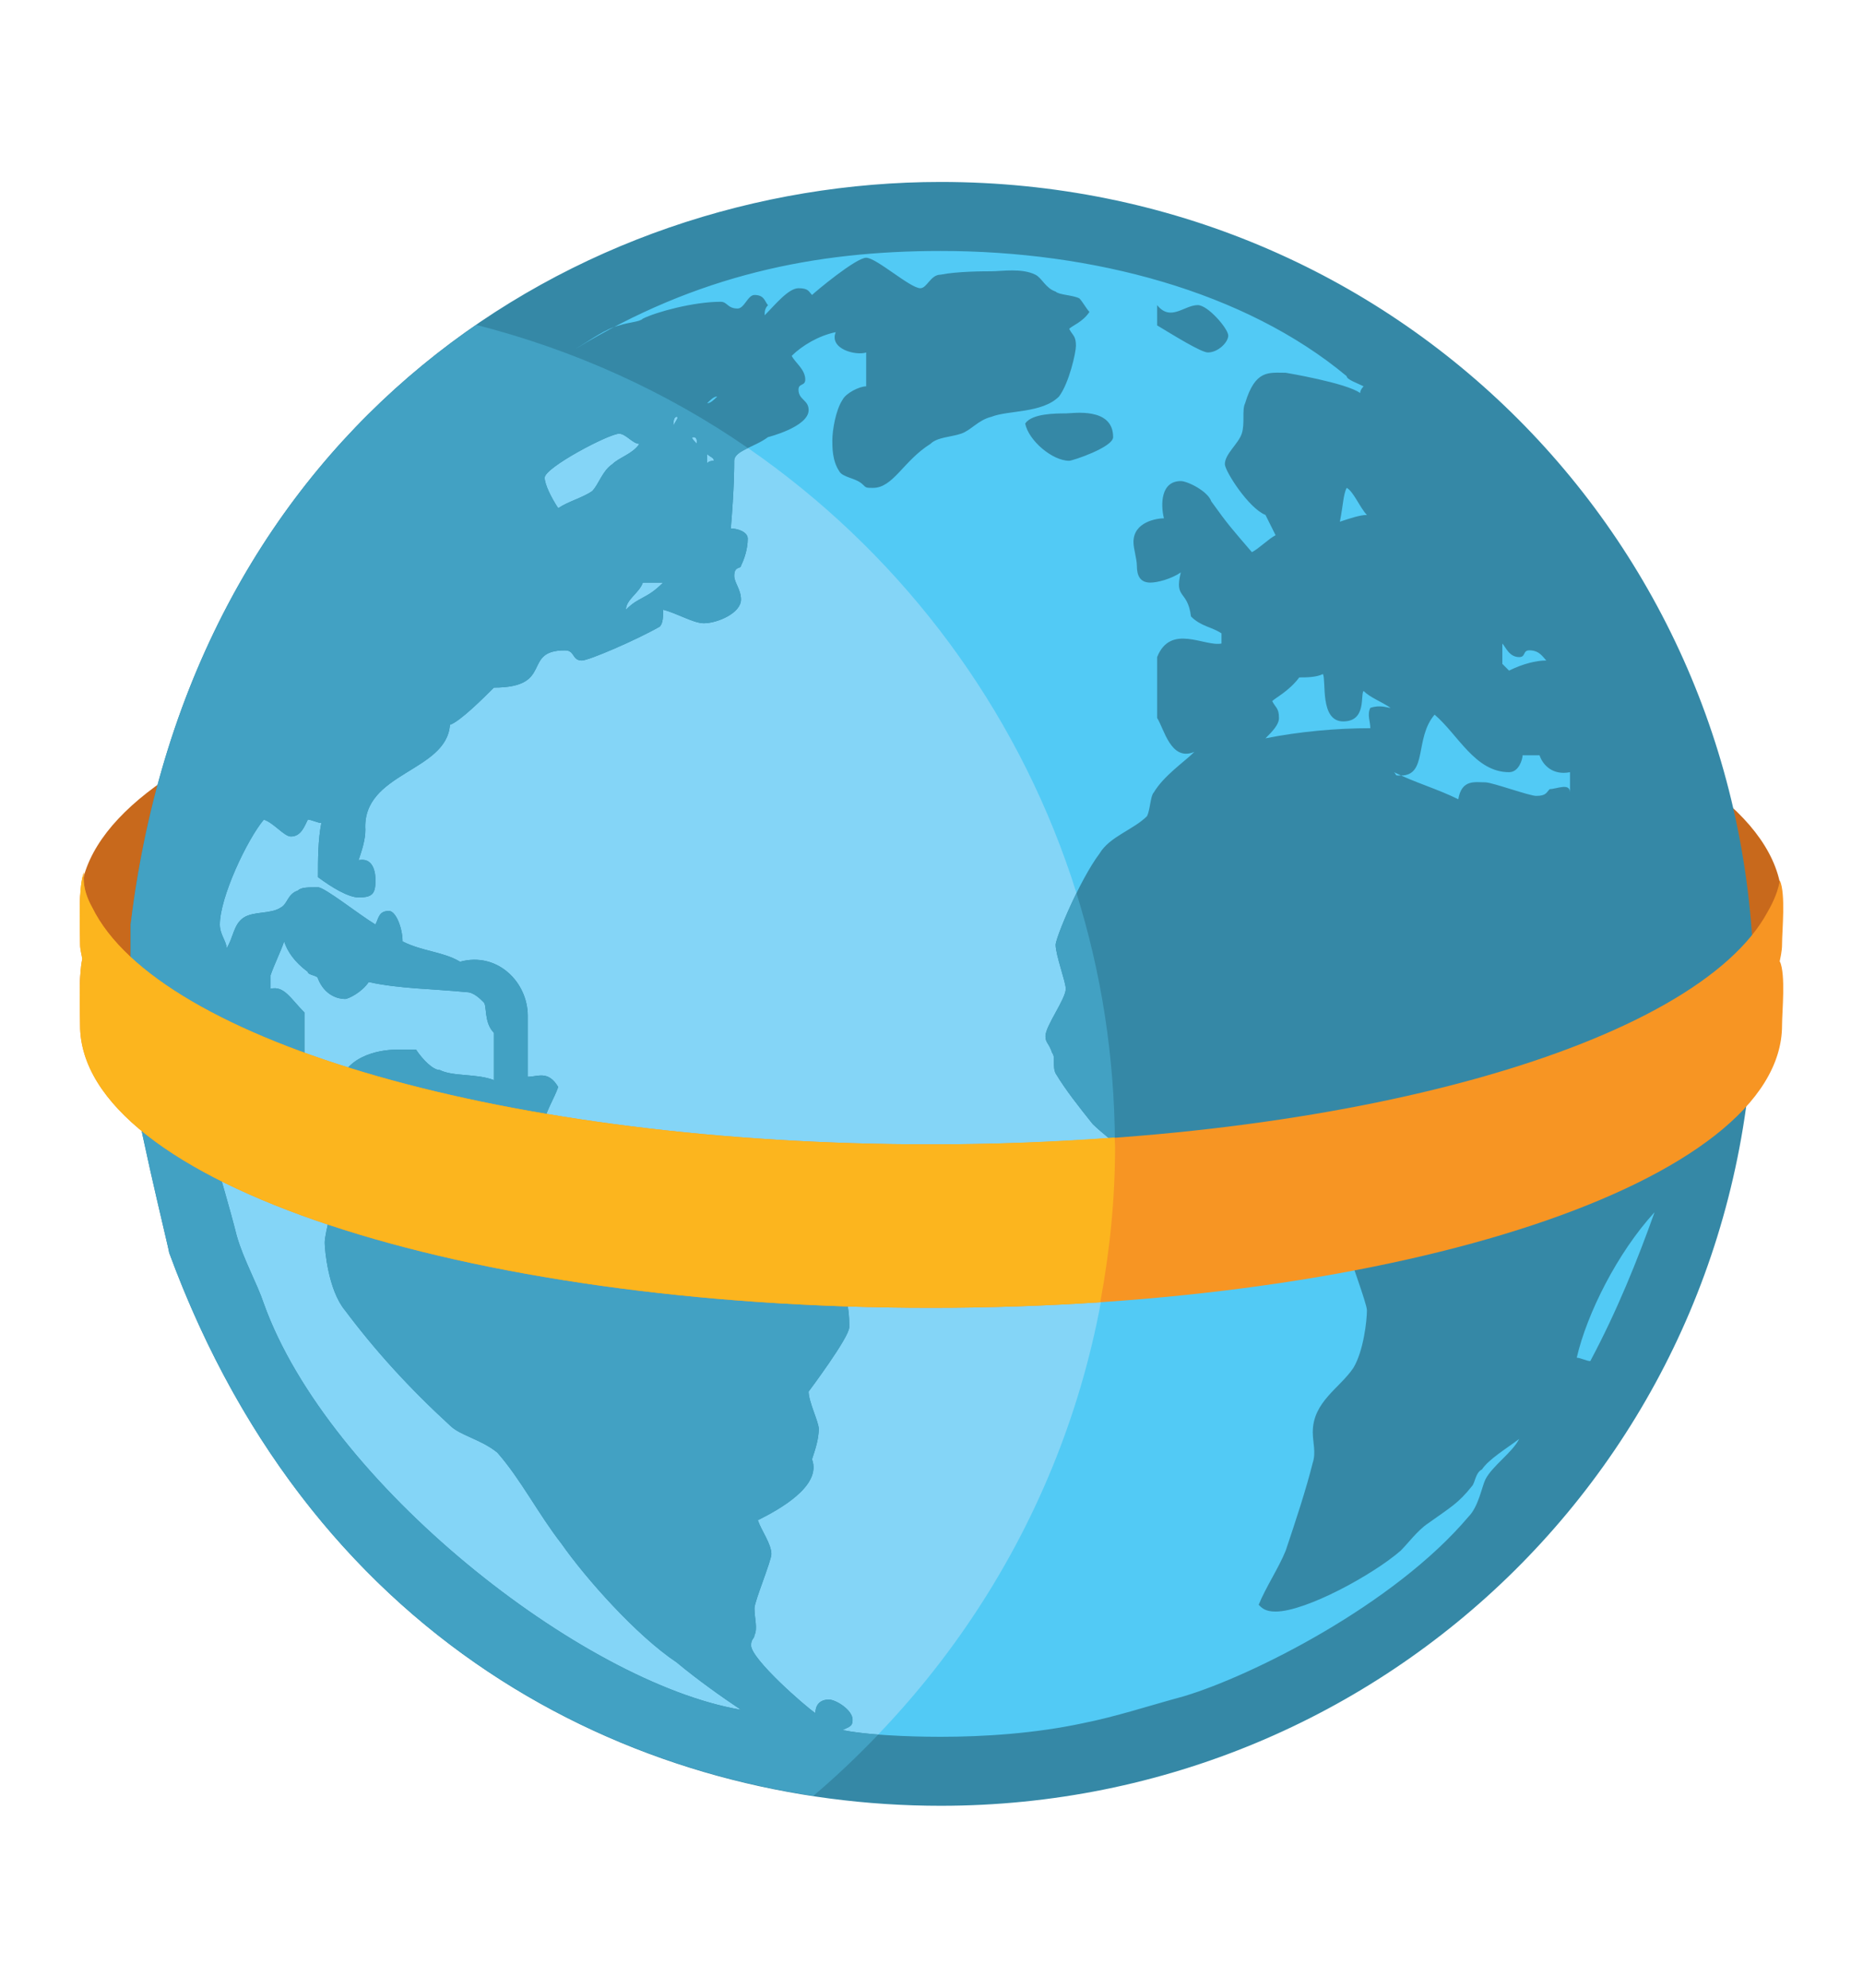 <?xml version="1.0" encoding="utf-8"?>
<!-- Generator: Adobe Illustrator 15.0.0, SVG Export Plug-In  -->
<!DOCTYPE svg PUBLIC "-//W3C//DTD SVG 1.1//EN" "http://www.w3.org/Graphics/SVG/1.1/DTD/svg11.dtd">
<svg version="1.1"
	 xmlns="http://www.w3.org/2000/svg" xmlns:xlink="http://www.w3.org/1999/xlink" xmlns:a="http://ns.adobe.com/AdobeSVGViewerExtensions/3.0/"
	 x="0px" y="0px" width="150px" height="160px" viewBox="-6.421 -14.646 150 160" enable-background="new -6.421 -14.646 150 160"
	 xml:space="preserve">
<defs>
</defs>
<path fill-rule="evenodd" clip-rule="evenodd" fill="#C8691C" d="M68.545,41.93c-34.428,0-62.845,8.438-67.705,19.417
	c-0.483-1.089-0.813-2.192-0.813-3.325c0-12.563,30.676-22.743,68.518-22.743c37.84,0,68.516,10.18,68.516,22.743
	c0,1.133-0.33,2.236-0.815,3.325C131.388,50.368,102.975,41.93,68.545,41.93z"/>
<path fill-rule="evenodd" clip-rule="evenodd" fill="#C8691C" d="M68.545,48.435c-34.428,0-62.845,8.438-67.705,19.419
	c-0.483-1.091-0.813-2.191-0.813-3.325c0-12.563,30.676-22.743,68.518-22.743c37.84,0,68.516,10.18,68.516,22.743
	c0,1.134-0.33,2.234-0.815,3.325C131.388,56.873,102.975,48.435,68.545,48.435z"/>
<path fill-rule="evenodd" clip-rule="evenodd" fill="#52CAF5" d="M131.877,65.352c0,34.482-27.95,62.433-62.432,62.433
	c-34.478,0-62.427-27.95-62.427-62.433c0-34.477,27.949-62.425,62.427-62.425C103.927,2.927,131.877,30.875,131.877,65.352z"/>
<path fill-rule="evenodd" clip-rule="evenodd" fill="#84D5F7" d="M36.078,12.654C18.633,23.724,7.019,43.162,7.019,65.352
	c0,31.938,23.992,58.23,54.927,61.94c13.163-12.465,21.416-30.057,21.416-49.615C83.361,47.28,63.511,21.548,36.078,12.654z"/>
<path fill-rule="evenodd" clip-rule="evenodd" fill="#3588A6" d="M121.621,94.913c-0.273,0-0.817-0.273-1.09-0.273
	c0.816-3.539,3.27-8.444,6.266-11.71C125.434,86.742,123.801,90.83,121.621,94.913z M10.734,67.122
	c0.545,1.093,1.909,2.18,2.725,3.544c0.818,1.09,0.818,2.725,1.634,4.085c0,0.273,0.817,0,1.091,0.547
	c0.818,0.547,1.363,2.18,2.18,2.18c0.545,0,0.817-0.273,1.362-0.544c0.272,1.364,0.817,3.542,0.817,4.359
	c0,0.544-0.817,3.266-0.817,4.085c0,0.547,0.272,3.813,1.634,5.452c2.45,3.268,5.176,6.263,8.445,9.259
	c0.818,0.819,2.453,1.093,3.813,2.183c1.909,2.176,3.271,4.902,5.18,7.355c1.905,2.722,5.991,7.354,9.263,9.538
	c1.632,1.359,3.541,2.722,5.175,3.814c-12.806-2.182-33.239-18.255-38.417-32.698c-0.543-1.633-1.635-3.539-2.178-5.449
	c-0.546-2.179-1.363-4.902-1.909-6.808c-0.272-2.453-1.09-6.812-1.09-7.358v-3.544H10.734z M126.523,66.854v-0.815V66.854z
	 M18.363,63.585c0,0.271,0.817,0.271,0.817,0.544c0.545,1.364,1.633,1.636,2.179,1.636c0.272,0,1.363-0.548,1.907-1.364
	c2.453,0.545,5.177,0.545,7.901,0.816c0.545,0,1.089,0.548,1.361,0.821c0.273,0.271,0,1.628,0.817,2.45v3.81
	c-1.363-0.542-3.269-0.27-4.358-0.813c-0.544,0-1.362-0.819-1.908-1.637h-1.633c-1.363,0-4.361,0.547-4.634,3.269
	c-1.088-0.547-0.271-0.819-2.724-0.269v-5.995c-1.089-1.089-1.633-2.182-2.725-1.908v-1.089c0.273-0.818,0.818-1.906,1.091-2.724
	C16.728,61.95,17.273,62.767,18.363,63.585z M115.083,47.509c0.815,0,1.089-1.087,1.089-1.36h1.363
	c0.273,0.815,1.091,1.632,2.453,1.36v1.635c0-0.817-1.092-0.271-1.636-0.271c-0.273,0.271-0.273,0.545-1.087,0.545
	c-0.55,0-3.545-1.091-4.089-1.091c-0.817,0-1.909-0.272-2.183,1.362c-1.634-0.816-3.539-1.362-5.176-2.18
	c0.273,0.271,0,0.271,0.547,0.271c2.175,0,1.09-2.995,2.722-4.903C110.994,44.512,112.359,47.509,115.083,47.509z M101.729,43.422
	c1.909,0,1.362-2.179,1.641-2.449c0.541,0.542,1.36,0.814,2.175,1.36c-0.271,0-0.814-0.274-1.634,0c-0.272,0.544,0,1.089,0,1.636
	c-2.725,0-5.722,0.271-8.443,0.816c0.543-0.545,1.086-1.089,1.086-1.636c0-0.816-0.271-0.816-0.543-1.362
	c0.272-0.272,1.363-0.814,2.179-1.906c0.544,0,1.363,0,1.906-0.272C100.372,40.154,99.825,43.422,101.729,43.422z M115.898,38.246
	c0.544,0,0.273-0.545,0.817-0.545c0.819,0,1.093,0.545,1.363,0.818c-0.813,0-1.907,0.271-2.996,0.815l-0.543-0.544v-1.637
	C114.813,37.43,115.083,38.246,115.898,38.246z M46.97,32.251c-1.362,1.363-1.907,1.09-2.995,2.181c0-0.817,1.088-1.362,1.361-2.181
	H46.97z M103.639,26.804c-0.547,0-1.359,0.271-2.18,0.545c0.271-1.365,0.271-2.181,0.547-2.726
	C102.55,24.896,103.092,26.259,103.639,26.804z M51.057,22.443c0,0-0.543,0-0.543,0.273v-0.818
	C50.785,22.17,51.057,22.17,51.057,22.443z M49.693,21.081c-0.27-0.272-0.542-0.544-0.27-0.544
	C49.693,20.537,49.693,20.809,49.693,21.081z M45.063,21.081c-0.545,0.817-1.635,1.089-2.179,1.636
	c-0.818,0.544-1.09,1.634-1.637,2.18c-0.816,0.544-1.905,0.815-2.725,1.362c-0.542-0.818-1.089-1.908-1.089-2.453
	c0-0.818,5.178-3.542,5.994-3.542C43.975,20.264,44.518,21.081,45.063,21.081z M47.79,19.721c0-0.275,0-0.818,0.272-0.818
	S47.79,19.445,47.79,19.721z M83.203,20.537c0,0.817-3.266,1.906-3.539,1.906c-1.363,0-3.273-1.635-3.542-2.998
	c0.545-0.814,2.452-0.814,3.27-0.814C79.938,18.631,83.203,18.084,83.203,20.537z M50.514,17.813
	c0.271-0.273,0.543-0.545,0.816-0.545C51.057,17.539,50.785,17.813,50.514,17.813z M92.472,12.364c0,0.544-0.823,1.36-1.637,1.36
	c-0.546,0-2.727-1.36-4.09-2.179V9.913c1.093,1.359,2.18,0,3.273,0C90.835,9.913,92.472,11.817,92.472,12.364z M102.006,15.633
	c0,0.271,0.817,0.545,1.364,0.816c0,0-0.278,0.272-0.278,0.545c-1.086-0.816-5.991-1.635-5.991-1.635
	c-1.363,0-2.453-0.271-3.27,2.453c-0.273,0.545,0,1.633-0.273,2.451c-0.273,0.817-1.359,1.635-1.359,2.453
	c0,0.544,1.902,3.542,3.27,4.087l0.815,1.633c-0.546,0.273-1.359,1.09-1.909,1.364c-1.634-1.908-1.902-2.181-3.269-4.089
	c-0.271-0.815-1.907-1.633-2.454-1.633c-1.628,0-1.628,1.904-1.359,2.996c-0.547,0-2.452,0.273-2.452,1.907
	c0,0.544,0.273,1.362,0.273,1.907c0,0.817,0.272,1.361,1.086,1.361c0.546,0,1.639-0.271,2.452-0.817
	c-0.543,2.181,0.547,1.364,0.82,3.544c0.817,0.815,1.634,0.815,2.456,1.36v0.816c-1.365,0.275-4.09-1.633-5.183,1.092v4.903
	c0.547,0.819,1.093,3.543,3,2.726c-0.82,0.817-2.453,1.905-3.269,3.269c-0.277,0.273-0.277,1.362-0.547,1.908
	c-1.09,1.092-2.996,1.634-3.813,2.996c-1.636,2.182-3.542,6.813-3.542,7.356c0,0.819,0.817,2.996,0.817,3.541
	c0,0.819-1.637,2.994-1.637,3.813c0,0.543,0.275,0.543,0.546,1.36c0.273,0.276,0,1.094,0.273,1.637
	c0.817,1.361,1.906,2.726,2.995,4.089c0.82,0.816,5.454,4.631,6.539,4.631c0.816,0,5.992-0.546,8.719-1.092
	c0.82-0.273,1.636-0.273,2.452-0.544c0,1.636,1.637,1.906,3.544,1.906c0,0.273,0.269,0.273,0.269,1.091
	c0,0.546-0.542,1.363-0.813,1.91c-0.273-1.364-1.093-1.91-1.637-1.91c-1.09,0-1.909,0.816-1.909,1.637
	c0,1.358,0.819,1.904,1.639,1.904c0.544,0,0.814-0.272,1.357-0.546c0.55,1.91,1.909,5.449,1.909,5.998
	c0,0.814-0.269,3.268-1.089,4.63c-1.091,1.633-3.271,2.726-3.271,5.179c0,0.813,0.273,1.633,0,2.45
	c-0.546,2.183-1.358,4.632-2.179,7.08c-0.547,1.364-1.633,3.003-2.177,4.363c0.271,0.271,0.544,0.544,1.359,0.544
	c2.45,0,7.898-2.998,10.082-4.907c0.543-0.542,1.362-1.632,2.175-2.176c1.91-1.362,2.454-1.636,3.547-3
	c0.272-0.269,0.272-1.088,0.816-1.358c0.544-0.819,1.91-1.637,2.995-2.453c-0.543,1.09-2.178,2.181-2.722,3.266
	c-0.273,0.546-0.547,2.184-1.363,2.997c-5.995,7.088-17.439,12.807-22.889,14.442c-2.995,0.816-5.448,1.637-8.171,2.18
	c-3.816,0.816-7.902,1.09-11.442,1.09c-0.547,0-5.175,0-7.901-0.543c0.545-0.273,0.817-0.273,0.817-0.819
	c0-0.814-1.364-1.634-1.906-1.634c-0.818,0-1.09,0.543-1.09,1.09c-0.818-0.547-5.177-4.358-5.177-5.452
	c0-0.543,0.272-0.543,0.272-0.816c0.271-0.544,0-1.358,0-2.179c0-0.544,1.362-3.813,1.362-4.36c0-0.815-0.817-1.905-1.09-2.722
	c1.635-0.82,5.177-2.728,4.362-4.905c0.271-0.817,0.543-1.634,0.543-2.454c0-0.541-0.818-2.176-0.818-2.995
	c0,0,3.271-4.359,3.271-5.176s0-2.453-0.818-3c-1.362-1.635-3.815-2.448-5.994-3.266c-1.907-0.819-4.903,0-7.082-2.451
	c-0.818-1.091-2.182-2.728-3.543-4.09c-1.09-1.086-2.452-1.638-3.814-2.45c-0.273,0-3.27,0-3.27-1.362
	c0-0.547,0.818-1.91,1.089-2.723c-0.815-1.363-1.633-0.82-2.451-0.82v-4.906c0-2.722-2.454-5.172-5.449-4.355
	c-1.363-0.816-2.996-0.816-4.632-1.634c0-1.09-0.543-2.453-1.09-2.453c-0.817,0-0.817,0.545-1.091,1.092
	c-1.36-0.82-4.084-2.998-4.629-2.998c-0.817,0-1.362,0-1.634,0.271c-0.818,0.272-0.818,1.091-1.363,1.362
	c-0.818,0.545-2.178,0.273-2.998,0.818c-0.817,0.547-0.817,1.636-1.361,2.452c0-0.544-0.545-1.089-0.545-1.905
	c0-2.182,2.179-6.814,3.541-8.446c0.818,0.272,1.636,1.36,2.181,1.36c0.817,0,1.089-0.818,1.362-1.36
	c0.271,0,0.817,0.272,1.089,0.272c-0.272,1.359-0.272,2.995-0.272,4.358c1.09,0.817,2.451,1.634,3.27,1.634
	c1.088,0,1.36-0.273,1.36-1.36c0-0.273,0-1.908-1.36-1.637c0.273-0.817,0.545-1.636,0.545-2.449
	c-0.272-4.635,6.538-4.635,6.81-8.447c0.818-0.274,2.725-2.182,3.542-2.999c4.905,0,2.18-2.996,5.722-2.996
	c0.817,0,0.545,0.818,1.362,0.818c0.544,0,4.358-1.637,6.267-2.727c0.272-0.271,0.272-0.815,0.272-1.361
	c1.092,0.274,2.454,1.09,3.271,1.09c1.09,0,2.997-0.815,2.997-1.907c0-0.816-0.543-1.363-0.543-1.907
	c0-0.817,0.543-0.544,0.543-0.817c0.273-0.545,0.545-1.363,0.545-2.18c0-0.547-0.817-0.817-1.363-0.817
	c0.274-3.27,0.274-4.905,0.274-5.449c0-0.816,1.634-1.089,2.724-1.906c0,0,3.269-0.816,3.269-2.18c0-0.818-0.816-0.818-0.816-1.636
	c0-0.544,0.545-0.272,0.545-0.817c0-0.816-0.818-1.362-1.092-1.907c0.818-0.817,2.182-1.633,3.542-1.906
	c-0.542,1.362,1.635,1.906,2.454,1.634v2.725c-0.545,0-1.635,0.545-1.907,1.09c-0.546,0.818-0.818,2.453-0.818,3.27
	c0,0.546,0,1.635,0.545,2.452c0.273,0.545,1.362,0.545,1.907,1.09c0.273,0.272,0.273,0.272,0.82,0.272
	c1.634,0,2.449-2.18,4.629-3.542c0.546-0.544,1.638-0.544,2.454-0.817c0.818-0.271,1.361-1.09,2.448-1.361
	c1.363-0.545,4.086-0.271,5.449-1.635c0.819-1.09,1.362-3.543,1.362-4.088c0-0.815-0.27-0.815-0.543-1.362
	c0.273-0.271,1.09-0.545,1.632-1.361c-0.269-0.272-0.542-0.816-0.815-1.09c-0.543-0.273-1.636-0.273-1.906-0.545
	c-0.819-0.271-1.093-1.09-1.637-1.362c-1.089-0.546-2.722-0.272-3.542-0.272c-0.544,0-2.721,0-4.084,0.272
	c-0.818,0-1.089,1.091-1.633,1.091c-0.819,0-3.542-2.453-4.36-2.453s-4.086,2.725-4.357,2.996c-0.275-0.271-0.275-0.543-1.091-0.543
	c-0.819,0-1.909,1.363-2.726,2.178c0-0.271,0-0.544,0.273-0.814c-0.273-0.273-0.273-0.82-1.09-0.82
	c-0.545,0-0.817,1.091-1.362,1.091c-0.818,0-0.818-0.544-1.363-0.544c-2.179,0-5.176,0.816-6.266,1.359
	c-0.273,0.273-1.088,0.273-1.908,0.547c-1.088,0.271-2.18,1.089-3.542,1.907c9.807-5.994,19.346-7.902,29.425-7.902
	C81.569,5.551,93.831,8.821,102.006,15.633z M134.801,65.223c0,36.754-29.507,65.484-65.483,65.484
	c-23.553,0-50.211-12.165-62.119-44.518c0-0.262-3.105-12.682-3.105-15.27V59.789C9.011,19.412,40.069,0,69.317,0
	C106.069,0,134.801,29.248,134.801,65.223z"/>
<path fill-rule="evenodd" clip-rule="evenodd" fill="#42A1C3" d="M78.301,70.119c0.273,0.276,0,1.094,0.273,1.637
	c0.817,1.361,1.906,2.726,2.995,4.089c0.268,0.268,0.957,0.857,1.776,1.524c-0.03-7.006-1.104-13.767-3.094-20.125
	c-0.946,1.918-1.678,3.823-1.678,4.16c0,0.819,0.817,2.996,0.817,3.541c0,0.819-1.637,2.994-1.637,3.813
	C77.755,69.302,78.03,69.302,78.301,70.119z"/>
<path fill-rule="evenodd" clip-rule="evenodd" fill="#42A1C3" d="M64.294,124.973c-1.024-0.08-2.045-0.19-2.884-0.359
	c0.545-0.273,0.817-0.273,0.817-0.819c0-0.814-1.364-1.634-1.906-1.634c-0.818,0-1.09,0.543-1.09,1.09
	c-0.818-0.547-5.177-4.358-5.177-5.452c0-0.543,0.272-0.543,0.272-0.816c0.271-0.544,0-1.358,0-2.179
	c0-0.544,1.362-3.813,1.362-4.36c0-0.815-0.817-1.905-1.09-2.722c1.635-0.82,5.177-2.728,4.362-4.905
	c0.271-0.817,0.543-1.634,0.543-2.454c0-0.541-0.818-2.176-0.818-2.995c0,0,3.271-4.359,3.271-5.176s0-2.453-0.818-3
	c-1.362-1.635-3.815-2.448-5.994-3.266c-1.907-0.819-4.903,0-7.082-2.451c-0.818-1.091-2.182-2.728-3.543-4.09
	c-1.09-1.086-2.452-1.638-3.814-2.45c-0.273,0-3.27,0-3.27-1.362c0-0.547,0.818-1.91,1.089-2.723
	c-0.815-1.363-1.633-0.82-2.451-0.82v-4.906c0-2.722-2.454-5.172-5.449-4.355c-1.363-0.816-2.996-0.816-4.632-1.634
	c0-1.09-0.543-2.453-1.09-2.453c-0.817,0-0.817,0.545-1.091,1.092c-1.36-0.82-4.084-2.998-4.629-2.998c-0.817,0-1.362,0-1.634,0.271
	c-0.818,0.272-0.818,1.091-1.363,1.362c-0.818,0.545-2.178,0.273-2.998,0.818c-0.817,0.547-0.817,1.636-1.361,2.452
	c0-0.544-0.545-1.089-0.545-1.905c0-2.182,2.179-6.814,3.541-8.446c0.818,0.272,1.636,1.36,2.181,1.36
	c0.817,0,1.089-0.818,1.362-1.36c0.271,0,0.817,0.272,1.089,0.272c-0.272,1.359-0.272,2.995-0.272,4.358
	c1.09,0.817,2.451,1.634,3.27,1.634c1.088,0,1.36-0.273,1.36-1.36c0-0.273,0-1.908-1.36-1.637c0.273-0.817,0.545-1.636,0.545-2.449
	c-0.272-4.635,6.538-4.635,6.81-8.447c0.818-0.274,2.725-2.182,3.542-2.999c4.905,0,2.18-2.996,5.722-2.996
	c0.817,0,0.545,0.818,1.362,0.818c0.544,0,4.358-1.637,6.267-2.727c0.272-0.271,0.272-0.815,0.272-1.361
	c1.092,0.274,2.454,1.09,3.271,1.09c1.09,0,2.997-0.815,2.997-1.907c0-0.816-0.543-1.363-0.543-1.907
	c0-0.817,0.543-0.544,0.543-0.817c0.273-0.545,0.545-1.363,0.545-2.18c0-0.547-0.817-0.817-1.363-0.817
	c0.274-3.27,0.274-4.905,0.274-5.449c0-0.443,0.491-0.729,1.107-1.026c-6.55-4.527-13.941-7.888-21.874-9.913
	C17.745,21.247,6.839,37.242,4.093,59.789V70.92c0,2.588,3.105,15.008,3.105,15.27c10.203,27.724,31.239,40.591,51.871,43.714
	C60.902,128.355,62.635,126.7,64.294,124.973z M50.514,21.898c0.271,0.271,0.543,0.271,0.543,0.545c0,0-0.543,0-0.543,0.273V21.898z
	 M49.423,20.537c0.27,0,0.27,0.271,0.27,0.544C49.423,20.809,49.151,20.537,49.423,20.537z M48.062,18.902
	c0.272,0-0.272,0.543-0.272,0.818C47.79,19.445,47.79,18.902,48.062,18.902z M46.97,32.251c-1.362,1.363-1.907,1.09-2.995,2.181
	c0-0.817,1.088-1.362,1.361-2.181H46.97z M43.428,20.264c0.547,0,1.09,0.817,1.635,0.817c-0.545,0.817-1.635,1.089-2.179,1.636
	c-0.818,0.544-1.09,1.634-1.637,2.18c-0.816,0.544-1.905,0.815-2.725,1.362c-0.542-0.818-1.089-1.908-1.089-2.453
	C37.434,22.987,42.612,20.264,43.428,20.264z M15.365,63.856c0.273-0.818,0.818-1.906,1.091-2.724
	c0.271,0.817,0.816,1.634,1.907,2.452c0,0.271,0.817,0.271,0.817,0.544c0.545,1.364,1.633,1.636,2.179,1.636
	c0.272,0,1.363-0.548,1.907-1.364c2.453,0.545,5.177,0.545,7.901,0.816c0.545,0,1.089,0.548,1.361,0.821
	c0.273,0.271,0,1.628,0.817,2.45v3.81c-1.363-0.542-3.269-0.27-4.358-0.813c-0.544,0-1.362-0.819-1.908-1.637h-1.633
	c-1.363,0-4.361,0.547-4.634,3.269c-1.088-0.547-0.271-0.819-2.724-0.269v-5.995c-1.089-1.089-1.633-2.182-2.725-1.908V63.856z
	 M14.82,90.281c-0.543-1.633-1.635-3.539-2.178-5.449c-0.546-2.179-1.363-4.902-1.909-6.808c-0.272-2.453-1.09-6.812-1.09-7.358
	v-3.544h1.09c0.545,1.093,1.909,2.18,2.725,3.544c0.818,1.09,0.818,2.725,1.634,4.085c0,0.273,0.817,0,1.091,0.547
	c0.818,0.547,1.363,2.18,2.18,2.18c0.545,0,0.817-0.273,1.362-0.544c0.272,1.364,0.817,3.542,0.817,4.359
	c0,0.544-0.817,3.266-0.817,4.085c0,0.547,0.272,3.813,1.634,5.452c2.45,3.268,5.176,6.263,8.445,9.259
	c0.818,0.819,2.453,1.093,3.813,2.183c1.909,2.176,3.271,4.902,5.18,7.355c1.905,2.722,5.991,7.354,9.263,9.538
	c1.632,1.359,3.541,2.722,5.175,3.814C40.431,120.798,19.998,104.725,14.82,90.281z"/>
<path fill-rule="evenodd" clip-rule="evenodd" fill="#F79523" d="M136.814,63.009c0.113-0.543,0.247-1.084,0.247-1.635
	c0-1.132,0.309-4.063-0.177-5.152c-0.203,1.222-0.858,2.298-0.985,2.53c-5.735,10.637-33.666,18.716-67.354,18.716
	c-34.05,0-62.219-8.254-67.536-19.057c-0.059-0.121-0.869-1.426-0.666-2.849c-0.483,1.087-0.316,4.68-0.316,5.812
	c0,0.394,0.118,0.776,0.176,1.164c-0.305,1.414-0.176,4.34-0.176,5.344c0,12.563,30.676,22.742,68.518,22.742
	c37.84,0,68.516-10.18,68.516-22.742c0-1.134,0.309-4.064-0.177-5.152C136.868,62.826,136.837,62.913,136.814,63.009z"/>
<path fill-rule="evenodd" clip-rule="evenodd" fill="#FCB51E" d="M83.324,76.916c-4.766,0.348-9.692,0.552-14.779,0.552
	c-34.05,0-62.219-8.254-67.536-19.057c-0.059-0.121-0.869-1.426-0.666-2.849c-0.483,1.087-0.316,4.68-0.316,5.812
	c0,0.394,0.118,0.776,0.176,1.164c-0.305,1.414-0.176,4.34-0.176,5.344c0,12.563,30.676,22.742,68.518,22.742
	c4.666,0,9.219-0.159,13.625-0.45c0.751-4.059,1.19-8.225,1.19-12.497C83.361,77.42,83.327,77.173,83.324,76.916z"/>
</svg>
